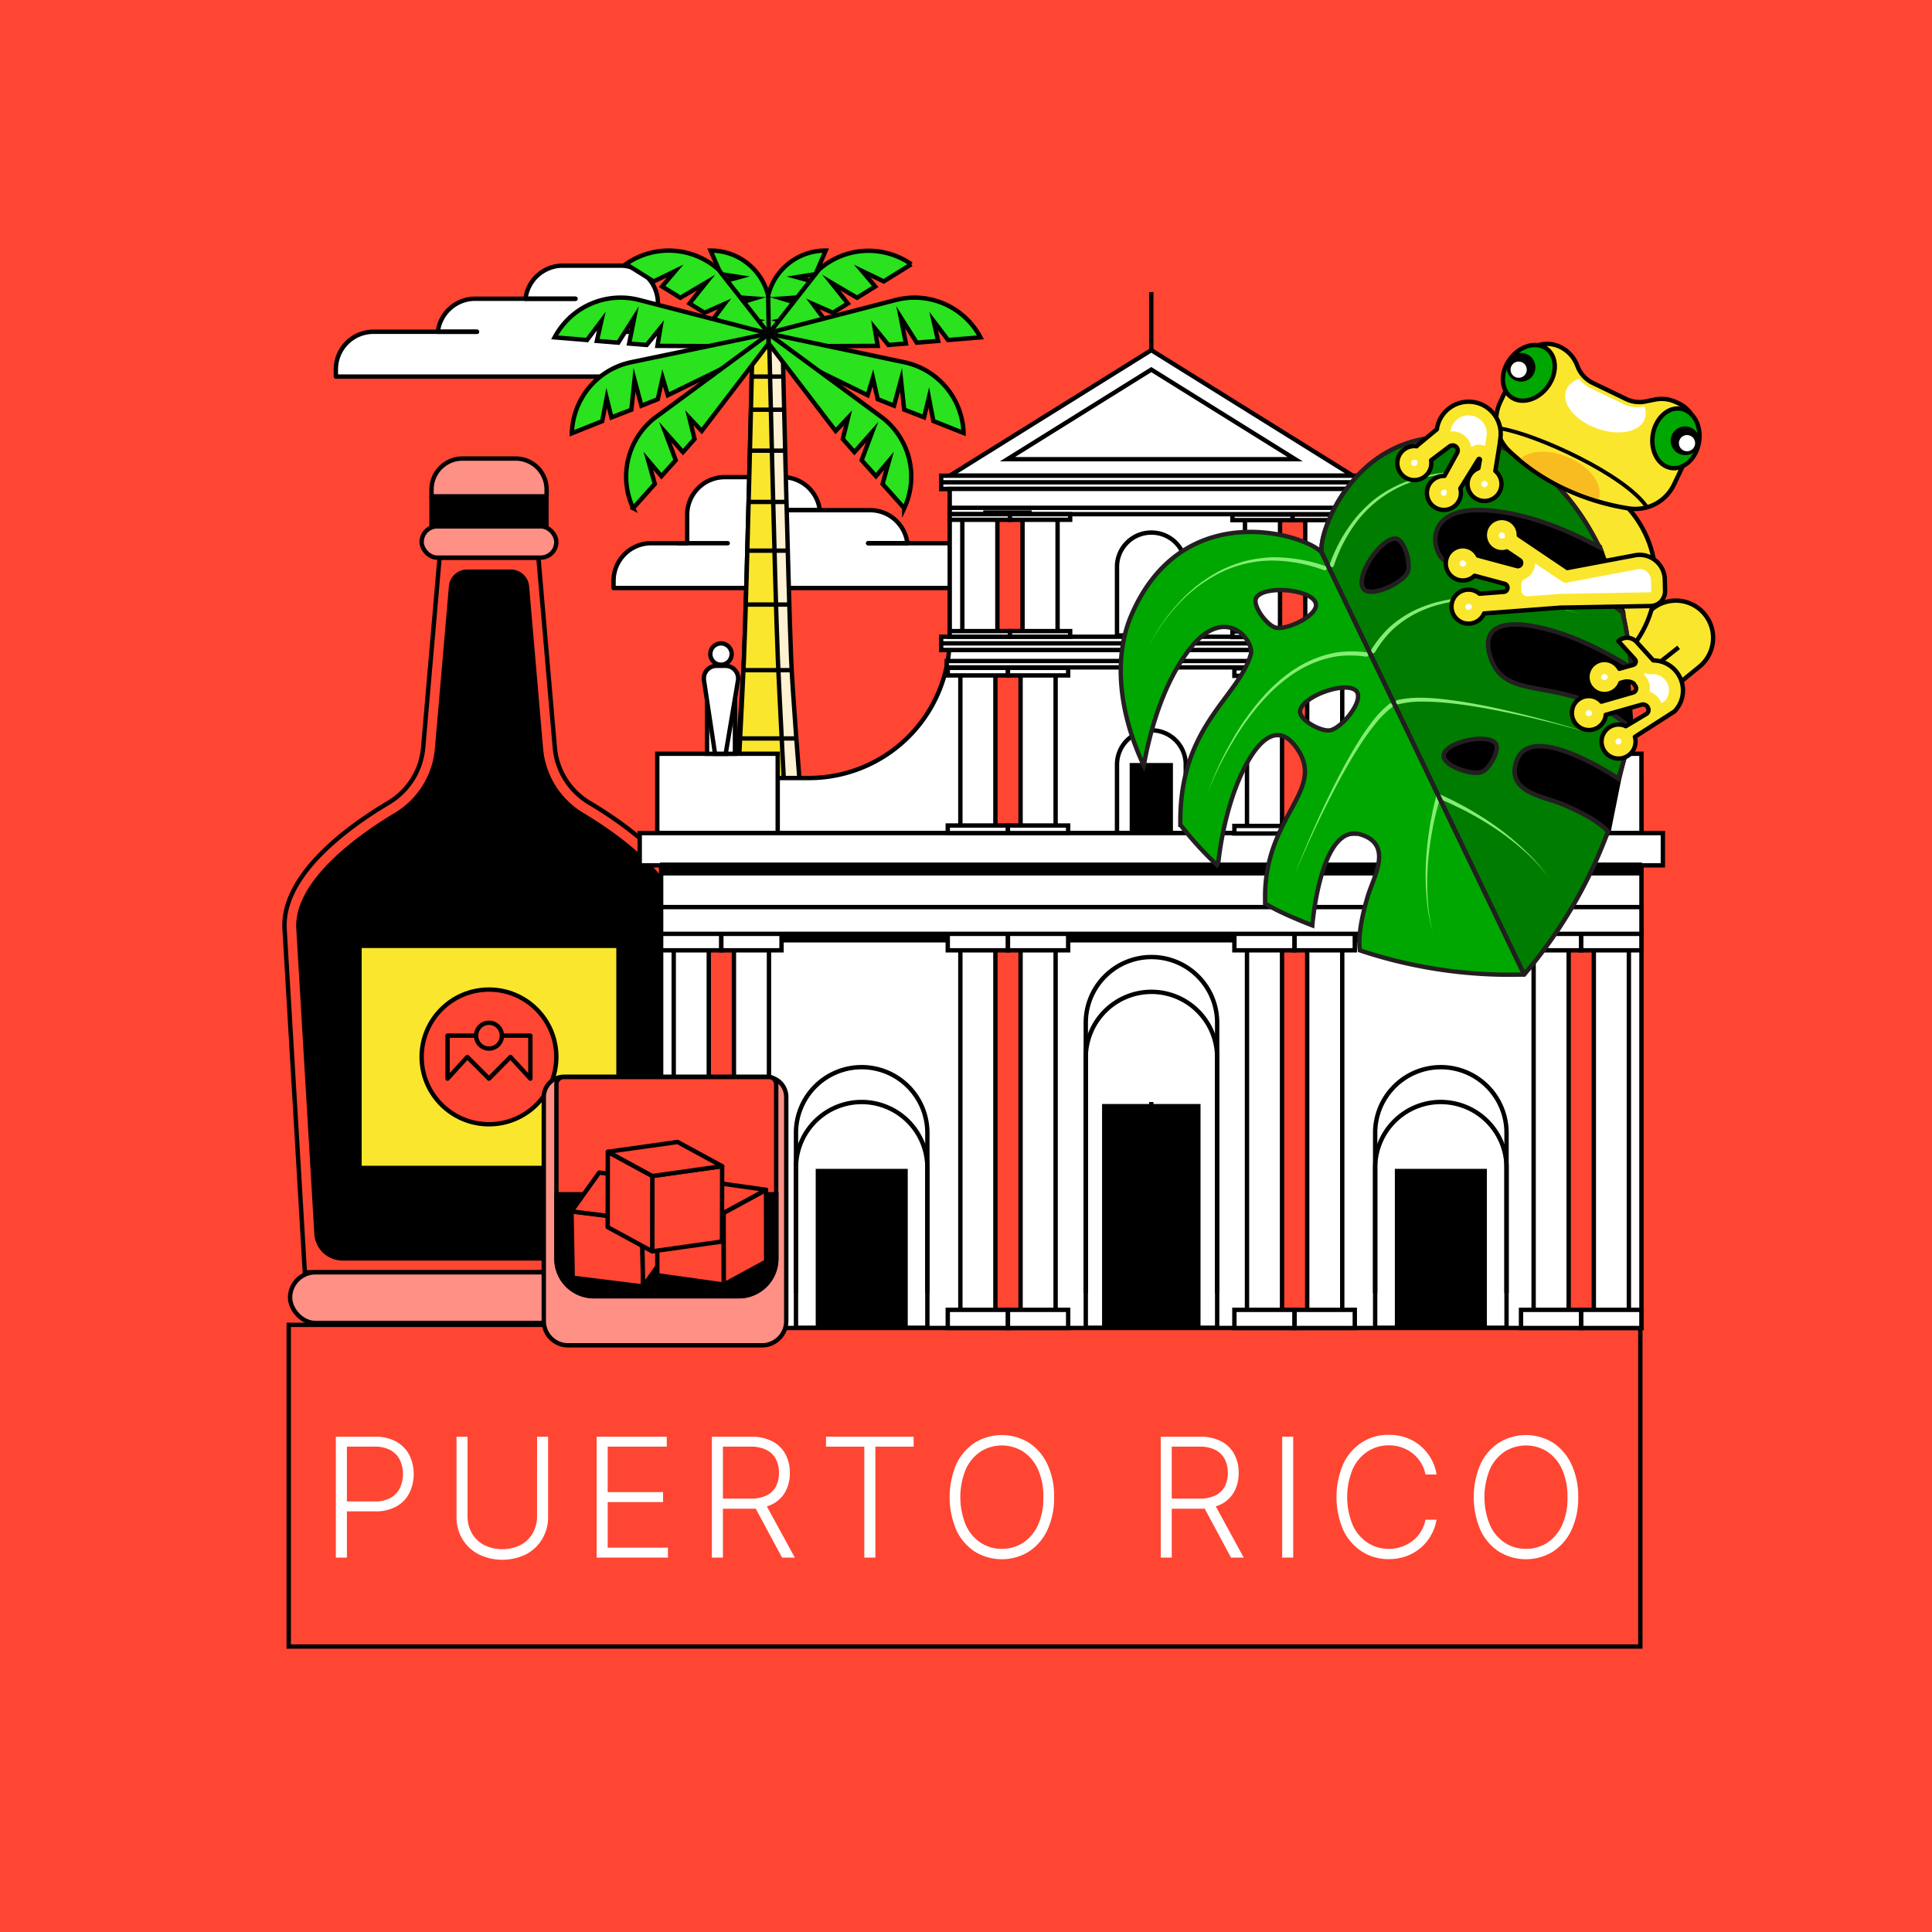 <svg id="Layer_1" data-name="Layer 1" xmlns="http://www.w3.org/2000/svg" viewBox="0 0 500 500"><defs><style>.cls-1,.cls-14,.cls-17,.cls-21{fill:#ff4633;}.cls-15,.cls-19,.cls-2,.cls-27,.cls-28,.cls-4{fill:#fff;}.cls-10,.cls-16,.cls-3,.cls-32,.cls-5{fill:none;}.cls-10,.cls-11,.cls-12,.cls-14,.cls-15,.cls-16,.cls-17,.cls-18,.cls-19,.cls-20,.cls-21,.cls-22,.cls-23,.cls-28,.cls-29,.cls-3,.cls-30,.cls-32,.cls-4,.cls-5,.cls-6,.cls-7,.cls-8,.cls-9{stroke:#000;}.cls-10,.cls-11,.cls-12,.cls-14,.cls-15,.cls-16,.cls-17,.cls-20,.cls-22,.cls-24,.cls-26,.cls-27,.cls-28,.cls-29,.cls-3,.cls-4,.cls-5,.cls-6,.cls-7,.cls-8,.cls-9{stroke-width:1.13px;}.cls-4,.cls-5{stroke-linecap:round;}.cls-10,.cls-11,.cls-12,.cls-14,.cls-22,.cls-28,.cls-29,.cls-30,.cls-4,.cls-5{stroke-linejoin:round;}.cls-6{fill:#2ae21d;}.cls-15,.cls-16,.cls-17,.cls-18,.cls-19,.cls-20,.cls-21,.cls-23,.cls-24,.cls-26,.cls-27,.cls-32,.cls-6,.cls-7,.cls-8,.cls-9{stroke-miterlimit:10;}.cls-7{fill:#fef2d2;}.cls-13,.cls-22,.cls-8{fill:#fbe62e;}.cls-9{fill:#90a4ae;}.cls-12{fill:#ff9085;}.cls-18{stroke-width:0.8px;}.cls-19{stroke-width:1.13px;}.cls-21{stroke-width:0.98px;}.cls-23{stroke-width:1.47px;}.cls-24,.cls-29{fill:#00a700;}.cls-24,.cls-26,.cls-27{stroke:#231f20;}.cls-25{fill:#85ed73;}.cls-26{fill:#007d00;}.cls-30{stroke-width:1.06px;}.cls-31{isolation:isolate;}.cls-33{fill:#f8bc20;}</style></defs><rect class="cls-1" x="-5.23" y="-5.23" width="510.46" height="510.46"/><path class="cls-2" d="M86.92,403.1V371.82H97a11.07,11.07,0,0,1,5.56,1.28,8.4,8.4,0,0,1,3.38,3.46,11.28,11.28,0,0,1,0,9.84,8.35,8.35,0,0,1-3.35,3.47,11.06,11.06,0,0,1-5.55,1.27H89.12v-2.56H97a8.09,8.09,0,0,0,4.07-.93,5.84,5.84,0,0,0,2.42-2.53,8.7,8.7,0,0,0,0-7.29,5.82,5.82,0,0,0-2.42-2.52,8.35,8.35,0,0,0-4.12-.92H89.78V403.1Z"/><path class="cls-2" d="M139,371.82h2.85v20.71a11,11,0,0,1-1.49,5.7,10.61,10.61,0,0,1-4.17,4,14,14,0,0,1-12.37,0,10.72,10.72,0,0,1-4.17-3.95,10.88,10.88,0,0,1-1.5-5.7V371.82H121v20.51a8.82,8.82,0,0,0,1.11,4.44,8,8,0,0,0,3.14,3.06,10.7,10.7,0,0,0,9.49,0,7.84,7.84,0,0,0,3.14-3.06,8.82,8.82,0,0,0,1.11-4.44Z"/><path class="cls-2" d="M154.42,403.1V371.82h18.14v2.57H157.27v11.77H171.6v2.57H157.27v11.8h15.59v2.57Z"/><path class="cls-2" d="M184.23,403.1V371.82h10.1a11.64,11.64,0,0,1,5.56,1.2,8.08,8.08,0,0,1,3.38,3.32,10,10,0,0,1,1.14,4.85,9.9,9.9,0,0,1-1.14,4.82,7.94,7.94,0,0,1-3.37,3.27,11.82,11.82,0,0,1-5.53,1.17h-8.59v-2.61h8.52a9.14,9.14,0,0,0,4.07-.81,5.35,5.35,0,0,0,2.42-2.3,7.34,7.34,0,0,0,.8-3.54,7.6,7.6,0,0,0-.8-3.59,5.59,5.59,0,0,0-2.44-2.37,8.88,8.88,0,0,0-4.1-.84h-7.16V403.1ZM198,389l7.7,14.11h-3.3L194.8,389Z"/><path class="cls-2" d="M213.77,374.39v-2.57h22.68v2.57h-9.91V403.1h-2.86V374.39Z"/><path class="cls-2" d="M272.8,387.46a19.39,19.39,0,0,1-1.74,8.5,13.43,13.43,0,0,1-4.79,5.59,13.36,13.36,0,0,1-14,0,13.41,13.41,0,0,1-4.78-5.59,21.75,21.75,0,0,1,0-17,13.43,13.43,0,0,1,4.79-5.59,13.4,13.4,0,0,1,14,0,13.5,13.5,0,0,1,4.79,5.59A19.39,19.39,0,0,1,272.8,387.46Zm-2.78,0a17,17,0,0,0-1.4-7.2,10.81,10.81,0,0,0-3.84-4.59,10.32,10.32,0,0,0-11,0,10.91,10.91,0,0,0-3.84,4.58,19.09,19.09,0,0,0,0,14.4,10.72,10.72,0,0,0,3.83,4.59,9.75,9.75,0,0,0,5.51,1.6,9.86,9.86,0,0,0,5.52-1.59,10.81,10.81,0,0,0,3.84-4.59A16.67,16.67,0,0,0,270,387.46Z"/><path class="cls-2" d="M300.4,403.1V371.82h10.09a11.64,11.64,0,0,1,5.56,1.2,8,8,0,0,1,3.38,3.32,10,10,0,0,1,1.14,4.85,9.9,9.9,0,0,1-1.14,4.82,7.94,7.94,0,0,1-3.37,3.27,11.79,11.79,0,0,1-5.53,1.17h-8.59v-2.61h8.52a9.11,9.11,0,0,0,4.07-.81,5.35,5.35,0,0,0,2.42-2.3,7.34,7.34,0,0,0,.81-3.54,7.6,7.6,0,0,0-.81-3.59,5.54,5.54,0,0,0-2.44-2.37,8.88,8.88,0,0,0-4.1-.84h-7.16V403.1ZM314.18,389l7.7,14.11h-3.3L311,389Z"/><path class="cls-2" d="M334.68,371.82V403.1h-2.85V371.82Z"/><path class="cls-2" d="M371.78,381.6h-2.87a8.87,8.87,0,0,0-1.15-3,9.5,9.5,0,0,0-2.08-2.39,9.68,9.68,0,0,0-2.85-1.59,10,10,0,0,0-3.43-.57,9.89,9.89,0,0,0-5.4,1.55,10.79,10.79,0,0,0-3.89,4.52,19.08,19.08,0,0,0,0,14.64A10.7,10.7,0,0,0,354,399.3a9.88,9.88,0,0,0,5.4,1.54,10,10,0,0,0,3.43-.57,9.44,9.44,0,0,0,2.85-1.58,9.17,9.17,0,0,0,2.08-2.39,8.93,8.93,0,0,0,1.15-3h2.87a12.53,12.53,0,0,1-1.42,4,12,12,0,0,1-6.36,5.42,13.1,13.1,0,0,1-4.6.78,12.54,12.54,0,0,1-7-2,13.33,13.33,0,0,1-4.79-5.58,21.77,21.77,0,0,1,0-17,13.29,13.29,0,0,1,4.79-5.59,12.61,12.61,0,0,1,7-2,13.1,13.1,0,0,1,4.6.77,11.91,11.91,0,0,1,3.7,2.17,12.22,12.22,0,0,1,4.08,7.26Z"/><path class="cls-2" d="M408.44,387.46a19.39,19.39,0,0,1-1.74,8.5,13.43,13.43,0,0,1-4.79,5.59,13.36,13.36,0,0,1-14,0,13.34,13.34,0,0,1-4.78-5.59,21.75,21.75,0,0,1,0-17,13.35,13.35,0,0,1,4.79-5.59,13.4,13.4,0,0,1,14,0A13.5,13.5,0,0,1,406.7,379,19.39,19.39,0,0,1,408.44,387.46Zm-2.78,0a17,17,0,0,0-1.4-7.2,10.81,10.81,0,0,0-3.84-4.59,10.32,10.32,0,0,0-11,0,10.84,10.84,0,0,0-3.84,4.58,19.09,19.09,0,0,0,0,14.4,10.72,10.72,0,0,0,3.83,4.59,9.75,9.75,0,0,0,5.51,1.6,9.86,9.86,0,0,0,5.52-1.59,10.81,10.81,0,0,0,3.84-4.59A16.67,16.67,0,0,0,405.66,387.46Z"/><rect class="cls-3" x="74.72" y="342.87" width="349.8" height="83.25"/><path class="cls-4" d="M96.65,85.86h16.66A9.74,9.74,0,0,1,123,77.31H136a9.73,9.73,0,0,1,9.65-8.56h14.88a9.74,9.74,0,0,1,9.74,9.73v7.38h9.31a9.73,9.73,0,0,1,9.73,9.73v1.87H86.92V95.59a9.73,9.73,0,0,1,9.73-9.73"/><line class="cls-4" x1="113.31" y1="85.86" x2="123.45" y2="85.86"/><line class="cls-5" x1="113.31" y1="85.86" x2="123.45" y2="85.86"/><line class="cls-4" x1="136.03" y1="77.31" x2="148.92" y2="77.31"/><line class="cls-5" x1="136.03" y1="77.31" x2="148.92" y2="77.31"/><line class="cls-5" x1="159.81" y1="85.86" x2="172.7" y2="85.86"/><path class="cls-4" d="M251.48,140.58H234.82a9.72,9.72,0,0,0-9.66-8.55h-13a9.72,9.72,0,0,0-9.66-8.55H187.57a9.73,9.73,0,0,0-9.73,9.73v7.37h-9.31a9.74,9.74,0,0,0-9.74,9.73v1.87H261.21v-1.87a9.73,9.73,0,0,0-9.73-9.73"/><line class="cls-4" x1="234.82" y1="140.58" x2="224.68" y2="140.58"/><line class="cls-5" x1="234.82" y1="140.58" x2="224.68" y2="140.58"/><line class="cls-4" x1="212.11" y1="132.03" x2="199.21" y2="132.03"/><line class="cls-5" x1="212.11" y1="132.03" x2="199.21" y2="132.03"/><line class="cls-5" x1="188.33" y1="140.58" x2="175.43" y2="140.58"/><path class="cls-6" d="M213.69,64.85a15.25,15.25,0,0,0-14.9,11.64l-2.9,7.24c.41-.08,2.61,2.62,3,2.6,2.37-.1,4.14-2.54,5.6-.75l.75-1.41L201.78,83l4.38-.85,1.44-3.29-5.23-1.59,6.11-.44,1.75-4-4-1.11,4.82-.76Z"/><path class="cls-6" d="M189.08,76.82l6.12.44L190,78.85l1.43,3.29,4.38.85-3.5,1.18.23.42.23-.16c2.24-1.45,3.75.57,6.19,1.9l-.16-9.84a15.25,15.25,0,0,0-14.9-11.64l2.65,6.09,4.83.76-4,1.11Z"/><path class="cls-6" d="M210,95.56,184.69,82.41l2.8-3.75-5.17,2.28-3.87-2.4,4.31-5.42-6.69,3.94-4.72-2.92,3.39-4-5.57,2.69L162,68.34h0a19.32,19.32,0,0,1,23.92,1.4l13,16.59Z"/><path class="cls-6" d="M187.86,95.56l25.31-13.15-2.79-3.75,5.17,2.28,3.87-2.4-4.31-5.42,6.69,3.94,4.71-2.92-3.38-4,5.57,2.69,7.15-4.44h0a19.31,19.31,0,0,0-23.91,1.4l-13,16.59Z"/><path class="cls-7" d="M206.91,201.9H190.38s1.84-23.48,2.15-31.32c.81-20.25,2.21-81.06,2.21-81.06h7.81s1.39,60.81,2.2,81.06C205.06,178.42,206.91,201.9,206.91,201.9Z"/><path class="cls-8" d="M199.11,89.52h-4.37s-1.4,60.81-2.21,81.06c-.31,7.84-2.15,43.06-2.15,43.06h13.09s-1.85-35.22-2.16-43.06C200.5,150.33,199.11,89.52,199.11,89.52Z"/><line class="cls-9" x1="191.4" y1="191.11" x2="206.09" y2="191.11"/><line class="cls-9" x1="192.39" y1="173.44" x2="204.79" y2="173.44"/><line class="cls-9" x1="193.01" y1="156.46" x2="204.27" y2="156.46"/><line class="cls-9" x1="193.41" y1="142.51" x2="203.87" y2="142.51"/><line class="cls-9" x1="193.75" y1="129.9" x2="203.53" y2="129.9"/><line class="cls-9" x1="194.08" y1="116.63" x2="203.21" y2="116.63"/><line class="cls-9" x1="194.34" y1="106.03" x2="202.94" y2="106.03"/><line class="cls-9" x1="194.55" y1="97.46" x2="202.73" y2="97.46"/><path class="cls-6" d="M198.66,89.65l-28.52-.14.78-4.62-3.56,4.39-4.54-.37,1.36-6.79L160,88.68l-5.53-.45,1.16-5.14L151.93,88l-8.39-.69h0a19.33,19.33,0,0,1,21.92-9.67l33.47,8.67Z"/><path class="cls-6" d="M198.62,89.65l28.52-.14-.78-4.62,3.56,4.39,4.54-.37-1.36-6.79,4.15,6.56,5.53-.45-1.16-5.14L245.35,88l8.39-.69h0a19.32,19.32,0,0,0-21.92-9.67l-33.47,8.67Z"/><path class="cls-6" d="M198.46,89.75l-25.62,12.53-1.35-4.48-1.25,5.51L166,105l-1.79-6.69-.81,7.72-5.16,2L157,103,155.86,109,148,112.13h0a19.32,19.32,0,0,1,15.35-18.39l35.54-7.41Z"/><path class="cls-6" d="M198.93,88.88l-17.32,22.65-3.21-3.4,1.35,5.49-3,3.39-4.6-5.18,2.73,7.27-3.7,4.14-3.4-4,1.69,6-5.61,6.28h0a19.3,19.3,0,0,1,5.51-23.31l29.59-21.79Z"/><path class="cls-6" d="M198.93,89.75l25.62,12.53,1.36-4.48,1.24,5.51,4.23,1.68,1.8-6.69L234,106l5.15,2,1.24-5.12,1.16,6.07,7.82,3.11h0A19.33,19.33,0,0,0,234,93.74l-35.08-7.41Z"/><path class="cls-6" d="M198.93,88.88l17.33,22.65,3.21-3.4-1.35,5.49,3,3.39,4.6-5.18L223,119.1l3.7,4.14,3.39-4-1.68,6,5.61,6.28h0a19.31,19.31,0,0,0-5.51-23.31l-29.6-21.79Z"/><path class="cls-10" d="M143.58,193.4l-4.24-49.08H113.76l-4.24,49.08a18.49,18.49,0,0,1-8.9,14.31C90,214,72.83,226.49,73.65,240.48l5.24,88.79h95.32l5.24-88.79c.83-14-16.38-26.46-27-32.77A18.49,18.49,0,0,1,143.58,193.4Z"/><path class="cls-11" d="M88.66,325.67a6.76,6.76,0,0,1-6.75-6.36l-4.67-79c-.74-12.58,17.4-24.8,25.23-29.47a22.12,22.12,0,0,0,10.64-17.09l3.63-42a4.15,4.15,0,0,1,4.15-3.8h11.33a4.17,4.17,0,0,1,4.15,3.8l3.62,42a22.14,22.14,0,0,0,10.65,17.09c7.83,4.67,26,16.89,25.22,29.47l-4.67,79a6.76,6.76,0,0,1-6.74,6.36Z"/><rect class="cls-12" x="75.07" y="329.27" width="102.97" height="13.12" rx="6.56"/><rect class="cls-12" x="109.12" y="136.22" width="34.86" height="8.09" rx="4.05"/><rect class="cls-11" x="111.68" y="128.42" width="29.74" height="7.8"/><path class="cls-12" d="M119.64,118.67h13.82a8,8,0,0,1,8,8v1.79a0,0,0,0,1,0,0H111.68a0,0,0,0,1,0,0v-1.79A8,8,0,0,1,119.64,118.67Z"/><rect class="cls-13" x="93.04" y="244.79" width="67.02" height="57.47"/><path d="M159.5,245.35V301.7H93.6V245.35h65.9m1.13-1.12H92.48v58.6h68.15v-58.6Z"/><circle class="cls-14" cx="126.55" cy="273.53" r="17.43"/><polygon class="cls-15" points="350.11 123.11 245.79 123.11 297.95 90.62 350.11 123.11"/><polygon class="cls-15" points="260.73 118.84 297.95 95.65 335.18 118.84 260.73 118.84"/><rect class="cls-15" x="243.57" y="123.11" width="108.77" height="3.42"/><rect class="cls-15" x="243.57" y="124.82" width="108.77" height="1.71"/><path class="cls-15" d="M350.11,164.92V126.53H245.79v38.39a36.43,36.43,0,0,1-36.43,36.43H171.1V215.6H424.81V201.35H386.54A36.43,36.43,0,0,1,350.11,164.92Z"/><rect class="cls-15" x="170.1" y="195.07" width="31.17" height="20.53"/><rect class="cls-15" x="393.64" y="195.07" width="31.17" height="20.53"/><rect class="cls-15" x="243.57" y="164.79" width="108.77" height="3.42"/><rect class="cls-15" x="243.57" y="166.5" width="108.77" height="1.71"/><rect class="cls-15" x="245.79" y="131.42" width="104.32" height="1.65"/><rect class="cls-15" x="245.01" y="171.07" width="105.88" height="1.65"/><path class="cls-15" d="M298,137.83h0a8.87,8.87,0,0,1,8.87,8.87v17.74a0,0,0,0,1,0,0H289.08a0,0,0,0,1,0,0V146.7a8.87,8.87,0,0,1,8.87-8.87Z"/><path class="cls-15" d="M298,189h0a8.87,8.87,0,0,1,8.87,8.87V215.6a0,0,0,0,1,0,0H289.08a0,0,0,0,1,0,0V197.86A8.87,8.87,0,0,1,298,189Z"/><line class="cls-16" x1="171.1" y1="241.69" x2="424.81" y2="241.69"/><rect class="cls-15" x="171.1" y="216.4" width="253.71" height="127.28"/><rect class="cls-17" x="255.3" y="243.59" width="11.7" height="97.75"/><rect class="cls-17" x="179.83" y="243.59" width="11.7" height="97.75"/><rect class="cls-18" x="170.58" y="241.95" width="253.29" height="1.56"/><rect class="cls-17" x="328.68" y="241.69" width="11.7" height="97.75"/><rect class="cls-17" x="403.32" y="243.59" width="11.7" height="97.75"/><rect class="cls-19" x="174.36" y="245.04" width="9.07" height="95.4"/><rect class="cls-19" x="171.1" y="338.99" width="15.58" height="4.7"/><rect class="cls-19" x="171.1" y="241.24" width="15.58" height="4.7"/><rect class="cls-19" x="189.94" y="245.04" width="9.07" height="95.4"/><rect class="cls-19" x="186.68" y="338.99" width="15.58" height="4.7"/><rect class="cls-19" x="186.68" y="241.24" width="15.58" height="4.7"/><rect class="cls-19" x="396.9" y="245.04" width="9.07" height="95.4"/><rect class="cls-19" x="393.64" y="338.99" width="15.58" height="4.7"/><rect class="cls-19" x="393.64" y="241.24" width="15.58" height="4.7"/><rect class="cls-19" x="412.48" y="245.04" width="9.07" height="95.4"/><rect class="cls-19" x="409.22" y="338.99" width="15.58" height="4.7"/><rect class="cls-19" x="409.22" y="241.24" width="15.58" height="4.7"/><rect class="cls-19" x="322.72" y="245.04" width="9.07" height="95.4"/><rect class="cls-19" x="319.46" y="338.99" width="15.58" height="4.7"/><rect class="cls-19" x="319.46" y="241.24" width="15.58" height="4.7"/><rect class="cls-19" x="338.3" y="245.04" width="9.07" height="95.4"/><rect class="cls-19" x="335.04" y="338.99" width="15.58" height="4.7"/><rect class="cls-19" x="335.04" y="241.24" width="15.58" height="4.7"/><rect class="cls-19" x="248.54" y="245.04" width="9.07" height="95.4"/><rect class="cls-19" x="245.28" y="338.99" width="15.58" height="4.7"/><rect class="cls-19" x="245.28" y="241.24" width="15.58" height="4.7"/><rect class="cls-19" x="264.12" y="245.04" width="9.07" height="95.4"/><rect class="cls-19" x="260.86" y="338.99" width="15.58" height="4.7"/><rect class="cls-19" x="260.86" y="241.24" width="15.58" height="4.7"/><path class="cls-15" d="M298,256.69h0a17,17,0,0,1,17,17v69.93a0,0,0,0,1,0,0H281a0,0,0,0,1,0,0V273.69A17,17,0,0,1,298,256.69Z"/><rect class="cls-20" x="285.78" y="286.28" width="24.35" height="57.33"/><line class="cls-15" x1="297.95" y1="285.2" x2="297.95" y2="343.61"/><path class="cls-15" d="M223,285.2h0a17,17,0,0,1,17,17v41.42a0,0,0,0,1,0,0H206a0,0,0,0,1,0,0V302.19A17,17,0,0,1,223,285.2Z"/><rect class="cls-20" x="211.67" y="303.06" width="22.69" height="40.55"/><path class="cls-15" d="M372.89,285.2h0a17,17,0,0,1,17,17v41.42a0,0,0,0,1,0,0h-34a0,0,0,0,1,0,0V302.19a17,17,0,0,1,17-17Z"/><rect class="cls-20" x="361.55" y="303.06" width="22.69" height="40.55"/><rect class="cls-20" x="292.92" y="198.03" width="10.07" height="17.57"/><rect class="cls-15" x="165.56" y="215.6" width="264.79" height="8.35"/><rect class="cls-15" x="171.1" y="234.75" width="253.71" height="6.93"/><rect class="cls-17" x="253.07" y="173.82" width="11.56" height="40.8"/><rect class="cls-17" x="328.75" y="173.82" width="11.56" height="40.8"/><rect class="cls-21" x="328.75" y="133.16" width="11.56" height="30.71"/><rect class="cls-21" x="254.95" y="132.56" width="11.56" height="30.71"/><rect class="cls-15" x="249.05" y="134.25" width="9.07" height="29.53"/><rect class="cls-15" x="245.79" y="163.33" width="15.58" height="1.45"/><rect class="cls-15" x="245.79" y="133.07" width="15.58" height="1.45"/><rect class="cls-15" x="264.63" y="134.25" width="9.07" height="29.53"/><rect class="cls-15" x="261.38" y="163.33" width="15.58" height="1.45"/><rect class="cls-15" x="261.38" y="133.07" width="15.58" height="1.45"/><rect class="cls-15" x="322.2" y="134.33" width="9.07" height="29.53"/><rect class="cls-15" x="318.95" y="163.42" width="15.58" height="1.45"/><rect class="cls-15" x="318.95" y="133.16" width="15.58" height="1.45"/><rect class="cls-15" x="337.79" y="134.33" width="9.07" height="29.53"/><rect class="cls-15" x="334.53" y="163.42" width="15.58" height="1.45"/><rect class="cls-15" x="334.53" y="133.16" width="15.58" height="1.45"/><rect class="cls-15" x="248.54" y="174.42" width="9.07" height="39.82"/><rect class="cls-15" x="245.28" y="213.64" width="15.58" height="1.96"/><rect class="cls-15" x="245.28" y="172.84" width="15.58" height="1.96"/><rect class="cls-15" x="264.12" y="174.42" width="9.07" height="39.82"/><rect class="cls-15" x="260.86" y="213.64" width="15.58" height="1.96"/><rect class="cls-15" x="260.86" y="172.84" width="15.58" height="1.96"/><rect class="cls-15" x="322.72" y="174.53" width="9.07" height="39.82"/><rect class="cls-15" x="319.46" y="213.75" width="15.58" height="1.96"/><rect class="cls-15" x="319.46" y="172.95" width="15.58" height="1.96"/><rect class="cls-15" x="338.3" y="174.53" width="9.07" height="39.82"/><rect class="cls-15" x="335.04" y="213.75" width="15.58" height="1.96"/><rect class="cls-15" x="335.04" y="172.95" width="15.58" height="1.96"/><line class="cls-16" x1="297.95" y1="75.59" x2="297.95" y2="90.62"/><rect class="cls-15" x="182.98" y="178.89" width="7.23" height="16.19"/><path class="cls-15" d="M187.81,195.07h-2.76l-2.86-19a3.26,3.26,0,0,1,3.22-3.75h2.36a3.26,3.26,0,0,1,3.22,3.8Z"/><circle class="cls-15" cx="186.59" cy="169.27" r="2.77"/><rect class="cls-15" x="405.7" y="178.89" width="7.23" height="16.19"/><path class="cls-15" d="M410.53,195.07h-2.75l-2.87-19a3.26,3.26,0,0,1,3.22-3.75h2.36a3.26,3.26,0,0,1,3.22,3.8Z"/><circle class="cls-15" cx="409.31" cy="169.27" r="2.77"/><rect class="cls-18" x="171.24" y="223.62" width="253.29" height="2.56"/><path class="cls-22" d="M418.35,165.14l12,15.09,9.36-7.61a9.64,9.64,0,0,0,1.55-13.54h0a9.65,9.65,0,0,0-13.55-1.55Z"/><circle class="cls-22" cx="400.66" cy="150.07" r="27.83"/><polygon class="cls-23" points="359.92 182.6 404.52 235.28 416.13 215.17 418.87 201.5 422.06 188.41 419.93 158.53 413.88 141.56 375.62 115.99 344.68 146.91 344.81 169.92 359.92 182.6"/><path class="cls-24" d="M419.93,158.53c-.16-.11-.31-.22-.47-.35-19.45-15.79-34.45-8.48-45.34-13-3.26-1.35-6.35-13.44,8.88-13.2,14.56.24,29.46,8.91,30.88,9.57-6.87-14-17.19-23.79-28.47-26.87-32.9-9-44.68,23.21-43.3,28.41-3.19-4.33-35.7-15.3-49.26,16-4.65,10.73-3.44,24.94,3.15,39,.37-1.52,2.93-18.56,11.86-30.08,9.33-12,16.83-2.05,15.85,1.33-3.3,11.33-18.38,18.46-18.24,43.51,0,.2,0,.39,0,.59a91.51,91.51,0,0,0,9.47,10.4c.23-.36.36-.59.36-.59s1.26-13.92,6.86-24.73c1.63-3.14,7.18-13.13,13.08-5.39,8.65,11.35-8.13,17.6-7.83,39.49,0,.4,0,.8,0,1.18,3.55,2.39,12.21,5.69,12.21,5.69s2.17-27,12.74-23.46c8.25,2.73,3.06,11,1.6,16-3,10.05-2,13.93-2,13.93a122.28,122.28,0,0,0,42.44,6.24,122.2,122.2,0,0,0,21.69-37S413.74,212,404,208c-4.75-1.93-14.48-3.09-11.45-11.24,3.87-10.43,26.28,4.75,26.28,4.75s2.83-8.82,3.19-13.09c-.29-.25-.58-.5-.9-.76-16.89-13.93-32.27-4.75-35.7-18.59-2.35-9.45,8.92-7.53,12.38-6.84,11.94,2.4,23.59,10.13,23.59,10.13l.68.08A91.47,91.47,0,0,0,419.93,158.53Zm-89.78,3.9c-2.25-.54-6.21-5.81-5-7.78,2-3.29,14.66-2.17,15.4,1.63C341.15,159.25,333.09,163.13,330.15,162.43ZM344.24,189c-2.26.45-8.06-2.68-7.78-5,.47-3.84,12.42-8.09,14.68-5C352.91,181.55,347.21,188.44,344.24,189Zm8.69-36.58c-2.5-3,4.51-13.52,8.35-13,2.3.28,3.94,6.67,3,8.76C363,150.89,354.88,154.76,352.93,152.45Zm30.59,47.34c-2.52,1-10.09-1.57-9.91-4.26.23-3.44,11.27-5.87,13.44-3.18C388.35,194,385.45,199.06,383.52,199.79Z"/><path class="cls-25" d="M312.48,205.36a85,85,0,0,1,6.16-13.4,65.87,65.87,0,0,1,8.56-12,42,42,0,0,1,5.43-5.06A31.72,31.72,0,0,1,339,171a28.3,28.3,0,0,1,7.15-2.18,29.5,29.5,0,0,1,7.51,0,.56.56,0,1,1-.14,1.12h0a27.54,27.54,0,0,0-7.2-.12,26.71,26.71,0,0,0-6.94,2,30.6,30.6,0,0,0-6.26,3.7,42,42,0,0,0-5.45,4.88,66,66,0,0,0-8.73,11.79A85.21,85.21,0,0,0,312.48,205.36Z"/><path class="cls-25" d="M335.07,226.31c3.09-7.86,6.48-15.61,10.26-23.17,1.9-3.77,3.91-7.5,6.15-11.1a62,62,0,0,1,3.62-5.25,26.25,26.25,0,0,1,4.48-4.65.56.56,0,0,1,.79.11.55.55,0,0,1-.1.78h0a24.75,24.75,0,0,0-4.38,4.36,62.16,62.16,0,0,0-3.68,5.09c-2.3,3.51-4.38,7.18-6.36,10.9C341.89,210.86,338.33,218.52,335.07,226.31Z"/><path class="cls-25" d="M370.82,241.24a43.42,43.42,0,0,1-1.6-8.77,68.25,68.25,0,0,1-.21-8.93,80.74,80.74,0,0,1,.9-8.91c.19-1.48.54-2.94.8-4.41s.69-2.91,1-4.36a.55.55,0,0,1,.67-.42.55.55,0,0,1,.42.67v0c-.38,1.42-.79,2.84-1.15,4.28s-.69,2.87-.93,4.33a79.09,79.09,0,0,0-1.17,8.8,69.23,69.23,0,0,0-.07,8.88A43.52,43.52,0,0,0,370.82,241.24Z"/><path class="cls-25" d="M297.22,167.47A46.94,46.94,0,0,1,305,156.06a38.18,38.18,0,0,1,10.93-8.45,33.22,33.22,0,0,1,6.52-2.45,35.69,35.69,0,0,1,6.91-.94A40.83,40.83,0,0,1,343,146.5a.57.57,0,0,1,.35.72.56.56,0,0,1-.71.35h0a39.47,39.47,0,0,0-13.33-2.5,30.59,30.59,0,0,0-13.2,3,37.78,37.78,0,0,0-11,8.14A47,47,0,0,0,297.22,167.47Z"/><path class="cls-26" d="M419.92,158.54c-.15-.13-.31-.23-.46-.36-19.46-15.79-34.44-8.48-45.34-13-3.26-1.35-6.35-13.44,8.88-13.19,14.57.24,29.45,8.91,30.88,9.58-6.87-14-17.19-23.81-28.47-26.88-32.89-9-44.68,23.21-43.3,28.42l52.34,109.08a122.49,122.49,0,0,0,21.68-37S413.75,212,404,208c-4.75-1.94-14.48-3.09-11.45-11.24,3.87-10.43,26.28,4.74,26.28,4.74s2.84-8.81,3.2-13.08c-.29-.26-.59-.5-.91-.76-16.88-13.93-32.26-4.75-35.7-18.59-2.35-9.45,8.91-7.54,12.39-6.83,11.93,2.38,23.58,10.12,23.58,10.12l.68.08A89.91,89.91,0,0,0,419.92,158.54Zm-67-6.08c-2.5-3,4.52-13.54,8.35-13.06,2.3.28,4,6.66,3,8.75C363,150.89,354.88,154.76,352.93,152.46Zm30.59,47.33c-2.52,1-10.09-1.56-9.91-4.26.23-3.45,11.28-5.87,13.44-3.18C388.35,193.94,385.45,199.07,383.52,199.79Z"/><path class="cls-25" d="M409.17,159a86.13,86.13,0,0,0-14.34-3.3,65.45,65.45,0,0,0-14.66-.56,40.9,40.9,0,0,0-7.22,1.19,30.48,30.48,0,0,0-6.8,2.56,27.2,27.2,0,0,0-5.88,4.19,28,28,0,0,0-4.41,5.69l0,0a.56.56,0,1,1-1-.58h0a29.42,29.42,0,0,1,4.71-5.84,28.29,28.29,0,0,1,6.18-4.22,31.48,31.48,0,0,1,7-2.49,41.63,41.63,0,0,1,7.35-1.07,65.54,65.54,0,0,1,14.74.84A86.47,86.47,0,0,1,409.17,159Z"/><path class="cls-25" d="M411.38,189.7c-8.12-2.33-16.32-4.35-24.6-5.95-4.14-.78-8.3-1.46-12.49-1.86a62.67,62.67,0,0,0-6.27-.31,24.43,24.43,0,0,0-6.13.69h0a.56.56,0,1,1-.29-1.09h0a26,26,0,0,1,6.43-.59c2.14,0,4.26.21,6.36.46,4.21.5,8.38,1.27,12.51,2.15C395.16,185,403.32,187.19,411.38,189.7Z"/><path class="cls-25" d="M400.66,226.92a44.4,44.4,0,0,0-6-6.53,70.75,70.75,0,0,0-7-5.5,81.56,81.56,0,0,0-7.6-4.59c-1.28-.73-2.64-1.32-4-2s-2.71-1.19-4.06-1.79h0a.57.57,0,0,1-.29-.74.58.58,0,0,1,.75-.29h0c1.35.64,2.71,1.26,4,1.93s2.66,1.36,3.94,2.13a82.37,82.37,0,0,1,7.51,4.87,71.11,71.11,0,0,1,6.84,5.76A44,44,0,0,1,400.66,226.92Z"/><path class="cls-25" d="M389.17,123.35a47.17,47.17,0,0,0-13.72-.83A37.73,37.73,0,0,0,362.24,126a32.36,32.36,0,0,0-5.79,3.6,33.72,33.72,0,0,0-4.84,4.79,39.46,39.46,0,0,0-6.4,12,.56.56,0,1,1-1.07-.35h0A40.51,40.51,0,0,1,351,133.84,34.88,34.88,0,0,1,356,129a33.42,33.42,0,0,1,6-3.55,38.16,38.16,0,0,1,13.43-3.24A47.31,47.31,0,0,1,389.17,123.35Z"/><line class="cls-27" x1="342.11" y1="143.09" x2="394.45" y2="252.18"/><path class="cls-22" d="M374.34,144.62a4.4,4.4,0,0,0,7.28,4.38l7.74,2.08a1.07,1.07,0,0,1-.2,2.1l-6.27.48a4.33,4.33,0,0,0-2.12-1,4.4,4.4,0,1,0,3.31,6.1l19.9-1.51,23.16-.41a3.85,3.85,0,0,0,3.78-4l-.07-2.9a6.52,6.52,0,0,0-7.72-6.23l-17.49,3.3-12.58-8.48a4.39,4.39,0,0,0-8.72-.8,4.43,4.43,0,0,0,3.38,5.07,4.24,4.24,0,0,0,2.24-.09l3.32,2.24a.86.86,0,0,1-.71,1.55l-10.08-2.71a4.4,4.4,0,0,0-8.15.77Z"/><path class="cls-2" d="M380.06,157.82a.75.75,0,0,1-.24,0,.81.81,0,0,1-.56-.78.8.8,0,0,1,.79-.78h.14a.83.83,0,0,1,.38.18l.45.38-.23.55A.83.83,0,0,1,380.06,157.82Zm15.37-3.51a1.59,1.59,0,0,1-1.7-1.74v0a4.78,4.78,0,0,0,0-1.07,1.55,1.55,0,0,1,.9-1.66,4.44,4.44,0,0,0,2.46-2.8,4.17,4.17,0,0,0,.19-1.25l7.07,4.76a1.56,1.56,0,0,0,1.15.24l18.32-3.46a3.41,3.41,0,0,1,.55-.05,2.92,2.92,0,0,1,2.9,2.83l.08,2.91a.27.27,0,0,1-.26.26l-22.68.4c-.39,0-.78,0-1.16.06Zm-16.85-7.68h-.14a.8.8,0,0,1-.54-.36.76.76,0,0,1-.09-.66.81.81,0,0,1,.75-.57.79.79,0,0,1,.72.45l.27.52-.43.4A.74.74,0,0,1,378.58,146.63Zm10.08-7.26-.16,0a.84.84,0,0,1-.61-.92.79.79,0,0,1,.78-.66h.13a.8.8,0,0,1,.66.79v.59l-.56.17A.67.67,0,0,1,388.66,139.37Z"/><path class="cls-22" d="M406.94,183.35a4.4,4.4,0,0,1,7.49-1.76l8.19-2.35a1.11,1.11,0,0,0,.51-1.83c-.25-.26-.06-.45-.78-.78a3.1,3.1,0,0,0-2.12-.15l-.87.25a4.4,4.4,0,1,1-.28-3.65l3.59-1a.89.89,0,0,0,.42-1.47l-4.26-4.69a3.34,3.34,0,0,1,4.72.23l4.32,4.76a8.77,8.77,0,0,1,1.14.1,7.79,7.79,0,0,1,6.44,8.94,7.71,7.71,0,0,1-2.11,4.17l-10.23,6.58a4.4,4.4,0,1,1-4.56-3.17,4.23,4.23,0,0,1,2.21.41l5.3-3.16a1.21,1.21,0,0,0,.52-1.38,1.23,1.23,0,0,0-.31-.6,1.45,1.45,0,0,0-1.5-.41L415.55,185l0,.26a4.4,4.4,0,1,1-8.58-1.9Z"/><path class="cls-2" d="M418.85,192.68a.78.78,0,0,1-.6-.32.79.79,0,0,1-.14-.65.83.83,0,0,1,.74-.62h0a.72.72,0,0,1,.34.07l.32.15.11.36a.82.82,0,0,1,0,.49.81.81,0,0,1-.74.52Zm-7.67-7.34h-.13a.78.78,0,0,1-.54-.36.79.79,0,0,1-.1-.66.82.82,0,0,1,.76-.57.78.78,0,0,1,.59.26l.24.27,0,.46A.81.81,0,0,1,411.18,185.34ZM429.93,182a4.7,4.7,0,0,0-1-1.67,5.1,5.1,0,0,0-2-1.33,4.69,4.69,0,0,0-.86-3.67,4.3,4.3,0,0,0-.61-.84,3.39,3.39,0,0,0,.41-.44l.37.41h1.57a4.07,4.07,0,0,1,.61.05,4.2,4.2,0,0,1,2.56,6.79Zm-14.69-6a.58.58,0,0,1-.22,0,.79.79,0,0,1,.21-1.56h.14a.8.8,0,0,1,.57.41l.17.31-.13.35A.79.79,0,0,1,415.24,176Z"/><line class="cls-28" x1="434.42" y1="167.54" x2="429.84" y2="171.16"/><path class="cls-22" d="M388.29,104a11.06,11.06,0,0,0,2.45,12.87A55.68,55.68,0,0,0,404,126.06a61.27,61.27,0,0,0,17.54,5.52,11.08,11.08,0,0,0,11.69-6.18l5-10.53a7.84,7.84,0,0,0-3.7-10.44l-.73-.34a8.75,8.75,0,0,0-5.52-.68l-2.44.49a7.91,7.91,0,0,1-5-.63l-8.62-4.16a7.93,7.93,0,0,1-4-4.42h0a8.79,8.79,0,0,0-4.48-4.93h0a7.84,7.84,0,0,0-10.44,3.7Z"/><ellipse class="cls-29" cx="433.73" cy="113.44" rx="7.77" ry="6.06" transform="translate(251.83 523.2) rotate(-80.72)"/><ellipse class="cls-29" cx="395.68" cy="96.51" rx="7.77" ry="6.06" transform="translate(82.13 356.45) rotate(-53.37)"/><path class="cls-22" d="M366.58,115.46l5.3-4.38,0-.16a8.31,8.31,0,0,1,9.54-6.85h0a8.3,8.3,0,0,1,6.85,9.53l-.1.65h.05L387,121.89a4.39,4.39,0,1,1-4.39-.72L383,119a.2.2,0,0,0-.37-.14l-4.7,7.56a4.4,4.4,0,1,1-4.1-3.25l3.24-5.88a1.33,1.33,0,0,0-.92-2h0a1.32,1.32,0,0,0-1.06.28l-4.72,3.56a4.36,4.36,0,0,1-.22,2.27,4.4,4.4,0,1,1-3.53-5.91Z"/><path class="cls-2" d="M373.61,128.34a.8.8,0,0,1,0-1.59l.62,0,.15.57a.78.78,0,0,1-.76,1Zm10.59-2.27a.82.82,0,0,1-.63-.3.76.76,0,0,1-.17-.63.8.8,0,0,1,.51-.61l.43-.17.35.3a.79.79,0,0,1,.27.81A.82.82,0,0,1,384.2,126.07ZM366,120.61a.83.83,0,0,1-.63-.3.81.81,0,0,1-.16-.63A.79.79,0,0,1,366,119h.11l.59.08.09.57a.8.8,0,0,1,0,.41A.82.82,0,0,1,366,120.61Zm14.76-4.9a5,5,0,0,0-.37-1.18,4.94,4.94,0,0,0-3.7-2.83,5.16,5.16,0,0,0-.79-.06l-.47,0,0-.15a4.68,4.68,0,0,1,4.63-4,5.09,5.09,0,0,1,.77.06,4.71,4.71,0,0,1,3.88,5.4l-.4,2.47a3.87,3.87,0,0,0-1.58-.34A3.81,3.81,0,0,0,380.76,115.71Z"/><path class="cls-12" d="M145.91,278.68h52.35a5.22,5.22,0,0,1,5.22,5.22v58a6.27,6.27,0,0,1-6.27,6.27H147a6.27,6.27,0,0,1-6.27-6.27v-58A5.22,5.22,0,0,1,145.91,278.68Z"/><path class="cls-14" d="M145.85,278.73H199a1.88,1.88,0,0,1,1.88,1.88V325.8a9.68,9.68,0,0,1-9.68,9.68H153.64A9.68,9.68,0,0,1,144,325.8V280.61A1.88,1.88,0,0,1,145.85,278.73Z"/><path class="cls-30" d="M144,308.5v17.23a9.76,9.76,0,0,0,9.75,9.75h37.45a9.76,9.76,0,0,0,9.75-9.75V308.5"/><g class="cls-31"><polygon class="cls-14" points="166.44 332.94 148.22 330.68 147.9 313.51 166.12 315.76 166.44 332.94"/><polygon class="cls-14" points="147.9 313.51 155.07 303.46 173.29 305.71 166.12 315.76 147.9 313.51"/><polygon class="cls-14" points="166.12 315.76 173.29 305.71 173.6 322.89 166.44 332.94 166.12 315.76"/></g><g class="cls-31"><polygon class="cls-14" points="170.08 311.47 170.12 330.03 187.32 332.45 187.28 313.89 170.08 311.47"/><polygon class="cls-14" points="187.32 332.45 198.28 326.49 198.25 307.92 187.28 313.89 187.32 332.45"/><polygon class="cls-14" points="187.28 313.89 198.25 307.92 181.05 305.5 170.08 311.47 187.28 313.89"/></g><g class="cls-31"><polygon class="cls-14" points="186.89 301.81 186.85 321.31 168.79 323.85 168.82 304.35 186.89 301.81"/><polygon class="cls-14" points="168.79 323.85 157.27 317.58 157.3 298.08 168.82 304.35 168.79 323.85"/><polygon class="cls-14" points="168.82 304.35 157.3 298.08 175.37 295.54 186.89 301.81 168.82 304.35"/></g><circle cx="393.64" cy="95.05" r="3.72"/><circle cx="436.1" cy="114.07" r="3.72"/><circle class="cls-2" cx="393.03" cy="95.67" r="2.1"/><circle class="cls-2" cx="436.6" cy="114.69" r="2.1"/><path class="cls-16" d="M315,334.6V264.68a17,17,0,0,0-17-17h0a17,17,0,0,0-17,17V334.6"/><path class="cls-16" d="M240,334.6V293.18a17,17,0,0,0-17-17h0a17,17,0,0,0-17,17V334.6"/><path class="cls-16" d="M389.89,334.6V293.18a17,17,0,0,0-17-17h0a17,17,0,0,0-17,17V334.6"/><path class="cls-2" d="M425.67,108.4a4.63,4.63,0,0,0-.12-3.23l-.33.06a7.88,7.88,0,0,1-5-.63l-8.62-4.16a8,8,0,0,1-2.9-2.39,5.12,5.12,0,0,0-3.4,3c-1.23,3.39,2.33,7.8,8,9.84S424.43,111.79,425.67,108.4Z"/><path class="cls-32" d="M426.25,131.28c-5.58-8.35-28.47-18.85-38-20.41"/><path class="cls-33" d="M405.62,118.26c-4.78-2-9.62-1.71-12.07.38a53.91,53.91,0,0,0,10.54,6.82,61.08,61.08,0,0,0,9.56,3.72h0C415.13,125.57,411.54,120.68,405.62,118.26Z"/><polygon class="cls-14" points="137.26 279.15 132.11 273.54 126.55 279.15 120.94 273.54 115.83 279.15 115.83 268.02 137.26 268.02 137.26 279.15"/><circle class="cls-14" cx="126.55" cy="268.03" r="3.34"/></svg>